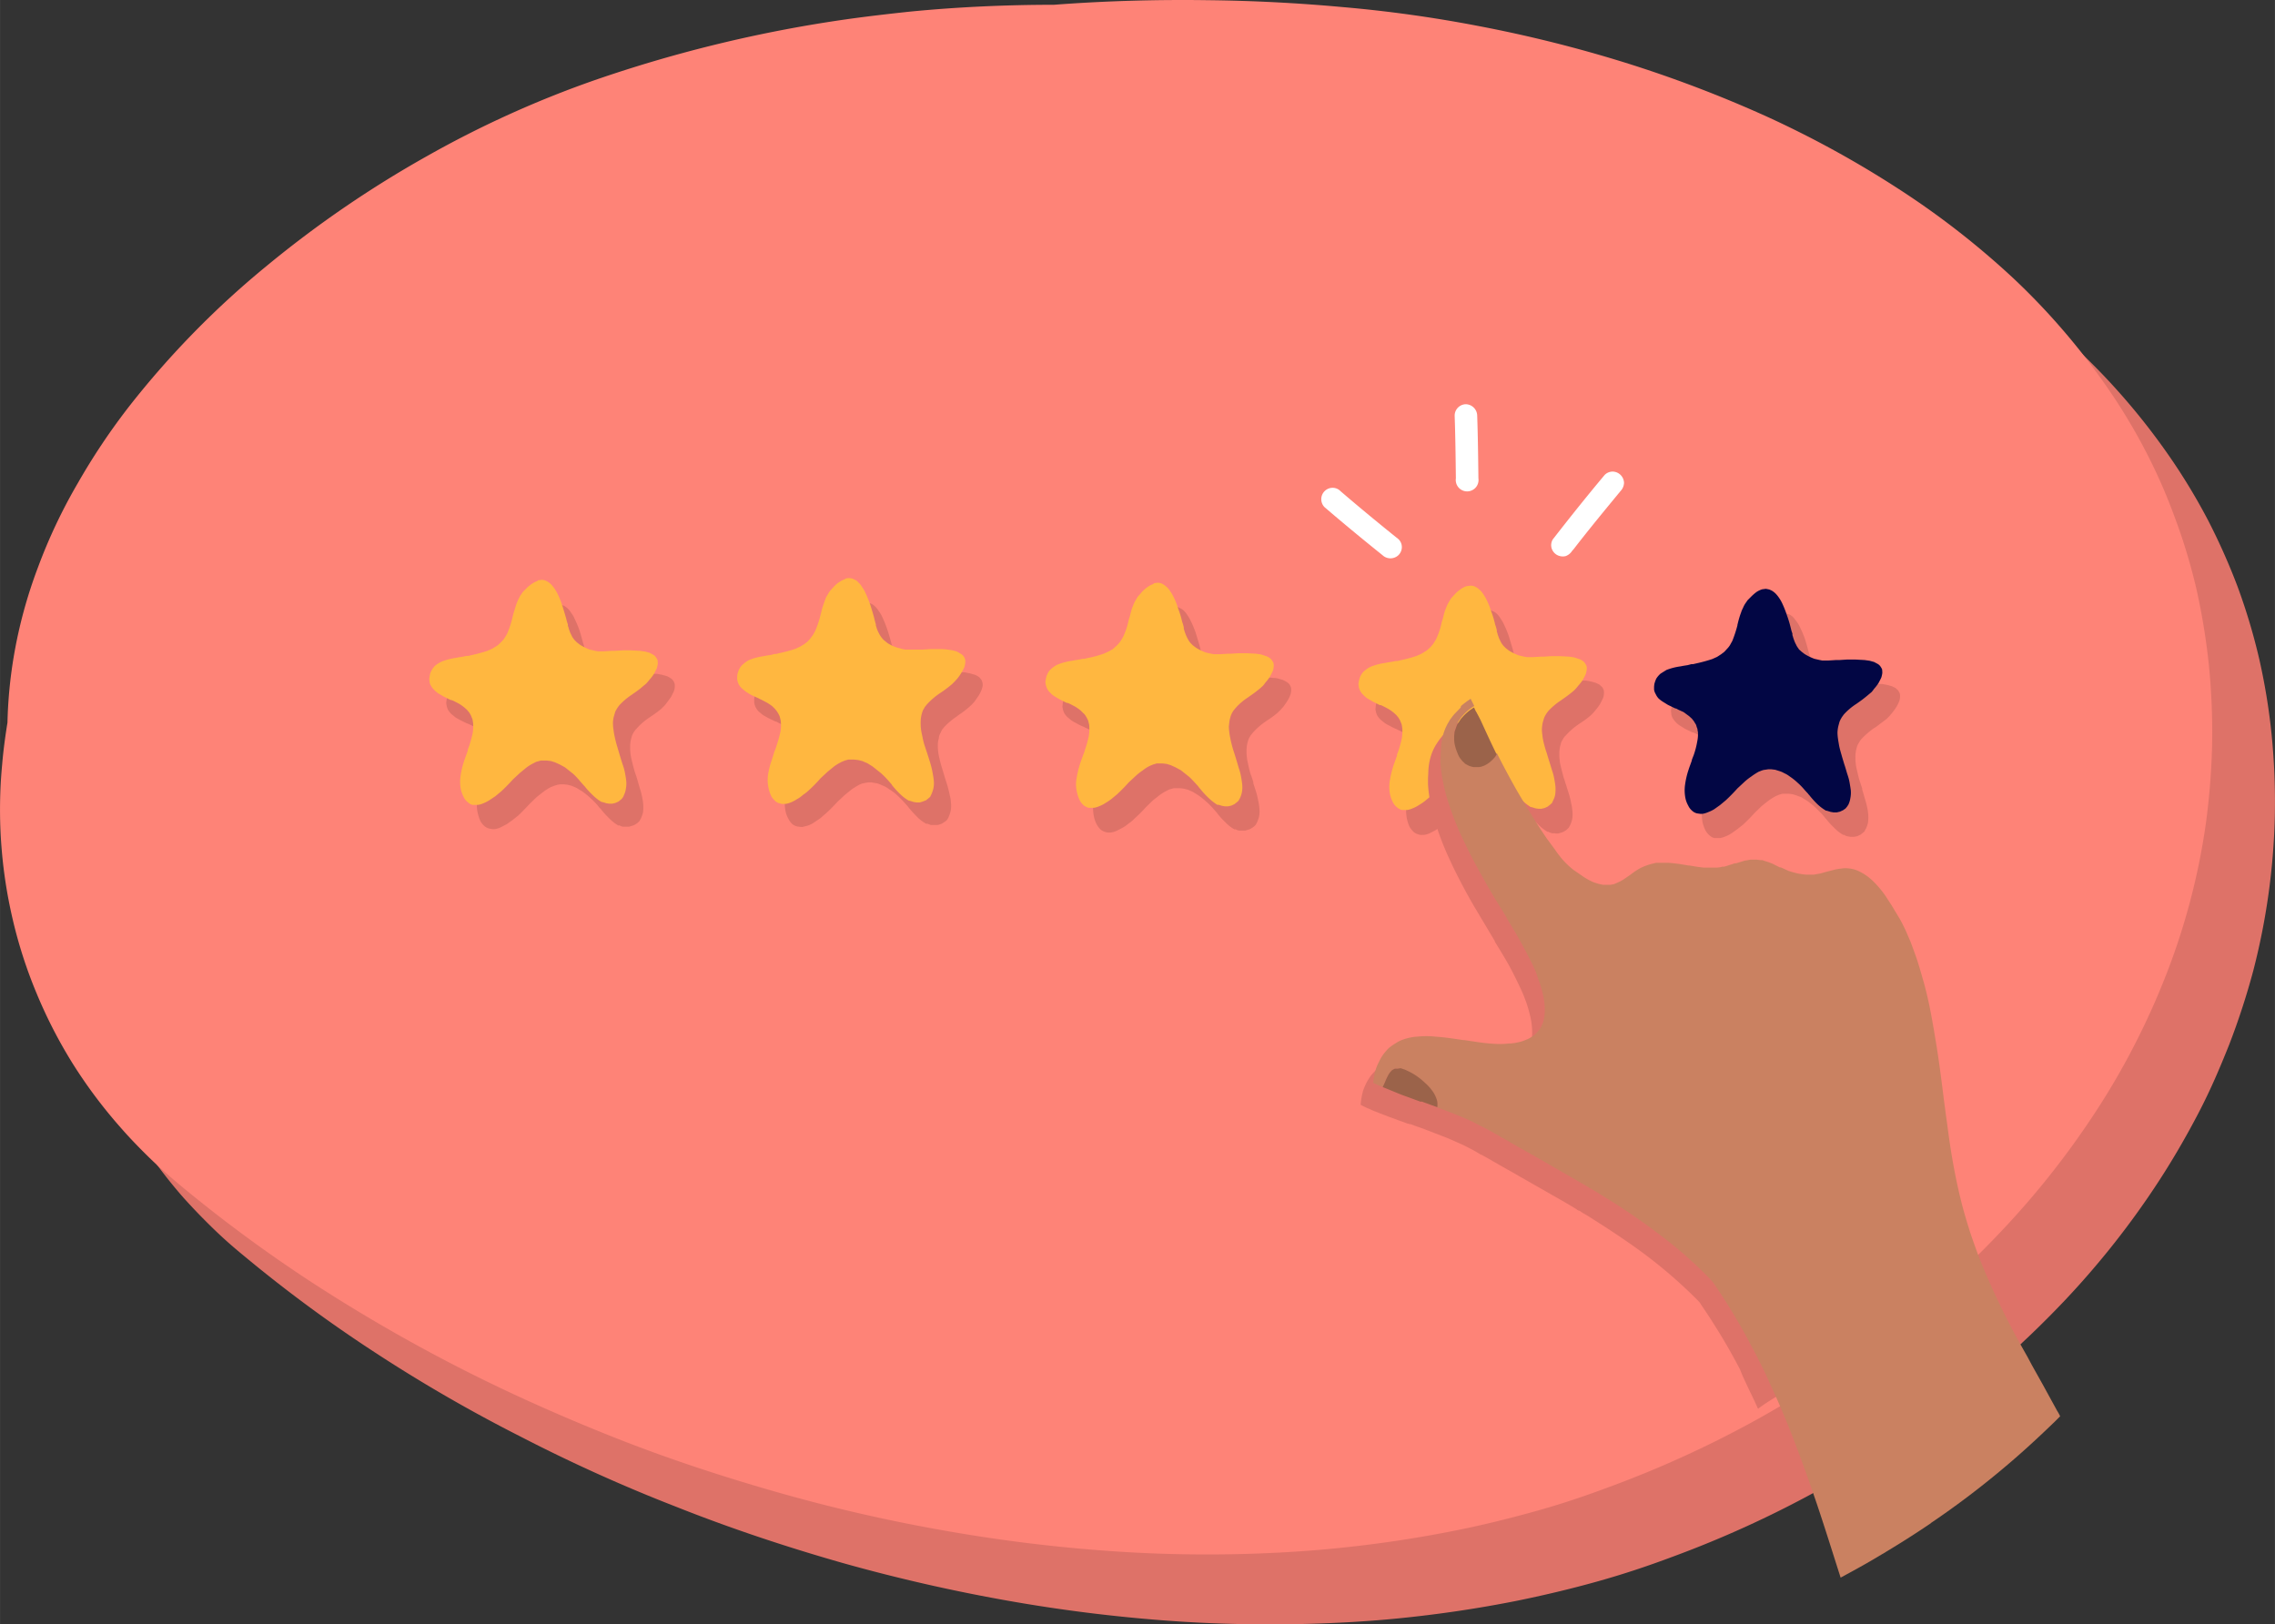 <svg xmlns="http://www.w3.org/2000/svg" width="939" height="670.6" viewBox="0.025 0.025 938.943 670.575" style=""><rect x="0.025" y="0.025" width="938.943" height="670.575" fill="#333333" stroke="none"/><g><title>rating76_203859940</title><g data-name="Layer 2"><path d="M401.7 33.7c-8.5.8-17.2 1.9-25.7 3.1A558.2 558.2 0 0 0 271.4 62a428.3 428.3 0 0 0-69.2 31.3 453 453 0 0 0-66 45.2 365.4 365.4 0 0 0-56.5 57.7 290.4 290.4 0 0 0-21.8 32.3A252.3 252.3 0 0 0 41.6 263a199.5 199.5 0 0 0-10 36.9 176.5 176.5 0 0 0-2.5 27.3c-1 5.6-1.8 11.4-2.3 17.3a201.3 201.3 0 0 0 4.3 63.6 193.3 193.3 0 0 0 10 31.1 198.7 198.7 0 0 0 14.8 28.5 202.4 202.4 0 0 0 19.7 26.6c3.5 3.9 7.3 7.9 11.7 12.2s8.3 7.8 13.8 12.3a576.6 576.6 0 0 0 53.6 39.5 629.8 629.8 0 0 0 60.4 34.9 663.1 663.1 0 0 0 64.1 28.9c21.9 8.7 44.9 16.4 68.4 23.1a707.4 707.4 0 0 0 70.5 16 649.2 649.2 0 0 0 70 8.3 590.6 590.6 0 0 0 70.4.1c6.6-.4 13-.9 18.9-1.5 16.1-1.6 32.4-4 48.5-7.2 10.8-2.2 21.9-4.8 33-7.9s20.7-6.3 31.4-10.3a439 439 0 0 0 58.8-26.7 433.2 433.2 0 0 0 55.1-35.9 406.3 406.3 0 0 0 47.8-43 349.3 349.3 0 0 0 39.3-49.9c5.7-8.8 11.1-18.1 16.1-27.7s8.7-18.3 12.7-28.3a300.5 300.5 0 0 0 9.9-30.4 280.4 280.4 0 0 0 8.9-63.5 279.7 279.7 0 0 0-1.3-33.8 257.8 257.8 0 0 0-5.1-31.3 248.9 248.9 0 0 0-9-30.1 264.6 264.6 0 0 0-12.1-27.2 250.7 250.7 0 0 0-15.6-25.9 276.3 276.3 0 0 0-38.7-45 349.2 349.2 0 0 0-47.6-37.2 408.9 408.9 0 0 0-54.7-29.9 499.5 499.5 0 0 0-58-22.1 551.4 551.4 0 0 0-60.5-15.2c-17.9-3.4-36.5-6-56.8-7.9-17.6-1.6-36.1-2.5-55-2.8-21-.2-42.4.4-63.6 2a587.8 587.8 0 0 0-59.2 2.8z" fill="#de7268"></path><path d="M375.8 4.8c-8.5.9-17.2 1.9-25.8 3.1a559.1 559.1 0 0 0-104.5 25.2 426 426 0 0 0-69.3 31.4 448.1 448.1 0 0 0-66 45.2 369.4 369.4 0 0 0-56.5 57.6A269.2 269.2 0 0 0 32 199.7a221.7 221.7 0 0 0-16.3 34.5 196.5 196.5 0 0 0-10 36.8 189.8 189.8 0 0 0-2.6 27.3c-.9 5.6-1.7 11.4-2.2 17.3a198.8 198.8 0 0 0 4.3 63.7 192.3 192.3 0 0 0 10 31 198.9 198.9 0 0 0 14.7 28.6 202.6 202.6 0 0 0 19.8 26.5c3.4 3.9 7.2 7.9 11.7 12.3s8.3 7.7 13.8 12.3a592.9 592.9 0 0 0 53.5 39.4 679.3 679.3 0 0 0 60.4 35c20.1 10.3 41.7 20 64.1 28.9s45 16.3 68.5 23a680.5 680.5 0 0 0 70.5 16 649.2 649.2 0 0 0 70 8.3 570.3 570.3 0 0 0 70.4.1c6.6-.4 12.9-.9 18.8-1.5 16.2-1.6 32.5-4 48.6-7.2 10.7-2.1 21.8-4.8 33-7.9s20.7-6.3 31.4-10.3a439 439 0 0 0 58.8-26.7 433.2 433.2 0 0 0 55.1-35.9 389.3 389.3 0 0 0 47.8-43 349.3 349.3 0 0 0 39.3-49.9 298.6 298.6 0 0 0 16-27.7 308.8 308.8 0 0 0 12.7-28.3 279.3 279.3 0 0 0 16.3-62 294.2 294.2 0 0 0 2.6-31.9 278 278 0 0 0-1.3-33.7 275.2 275.2 0 0 0-5.1-31.3 239.4 239.4 0 0 0-9.1-30.1 228.2 228.2 0 0 0-12-27.2 240.5 240.5 0 0 0-15.6-25.9 281.9 281.9 0 0 0-38.7-45.1A341.1 341.1 0 0 0 783.6 78a421.9 421.9 0 0 0-54.7-30 512.7 512.7 0 0 0-58.1-22.1 549.5 549.5 0 0 0-60.4-15.1 544.1 544.1 0 0 0-56.8-7.9C536 1.3 517.5.3 498.5.1c-21-.3-42.4.3-63.5 1.9-19.7 0-39.6.9-59.2 2.8z" fill="#fe8377"></path><path d="M735.9 252.9l-1.6.3a6.5 6.5 0 0 0-2.2 1.1 13.6 13.6 0 0 0-2.5 2l-1.3 1.4c-.3.5-.7 1-1 1.6a7.6 7.6 0 0 0-.9 1.6c-.3.7-.6 1.3-.8 1.9s-.9 2.8-1.2 3.9l-.3 1.2a36.3 36.3 0 0 1-2.1 6.6 16.2 16.2 0 0 1-1 1.8 5.8 5.8 0 0 1-1.1 1.5l-1.2 1.2-1.2 1-1.8 1.1-2 .8a41.2 41.2 0 0 1-6.4 1.8l-1.4.4h-.7l-1.5.3-2 .4h-1a29.4 29.4 0 0 0-5.8 1.6 8.9 8.9 0 0 0-2.5 1.4 7.2 7.2 0 0 0-1.7 2.2 5.7 5.7 0 0 0-.8 2.3 3.6 3.6 0 0 0-.2 1.1 4.5 4.5 0 0 0 .1 1.1 3.9 3.9 0 0 0 .6 2 8.6 8.6 0 0 0 1.3 1.7 7.9 7.9 0 0 0 1.7 1.4l2.1 1.3 3.1 1.5h.3l.9.4 2.1 1.1a14.3 14.3 0 0 1 2.4 1.6l1 1 .9 1.1.6.9c.1.3.3.7.4 1.1a3.6 3.6 0 0 1 .4 1.1c.1.4.1.8.2 1.3a18.8 18.8 0 0 1-.2 4 42.7 42.7 0 0 1-1.6 6l-.4 1v.5l-.3.8c-.4 1.2-.9 2.4-1.3 3.7a33.8 33.8 0 0 0-1.4 6 16.5 16.5 0 0 0 .2 5.9 17.2 17.2 0 0 0 1.1 2.9 7.1 7.1 0 0 0 1.7 2.1 4.3 4.3 0 0 0 2 1.1h2.2a9 9 0 0 0 2.4-.7 12 12 0 0 0 2.5-1.3l2.4-1.7 2.4-1.9c1.6-1.5 3.1-3 4.8-4.9l2.9-2.8 2.8-2.2a25.9 25.9 0 0 1 3.1-1.9l1.2-.5 1.4-.4h2.6l1.6.2 1.6.5 2.1.8 2.1 1.3a40.1 40.1 0 0 1 3.4 2.7l3 3 1 1.2.2.3.2.2.3.3a29.4 29.4 0 0 0 3.3 3.6 15.6 15.6 0 0 0 3.7 2.9h.4a3.4 3.4 0 0 0 1.5.6l1.2.2h1.3l1.4-.3 1.3-.6 1-.8.7-.6a3.1 3.1 0 0 1 .5-1 11.4 11.4 0 0 0 .9-2.6 17.6 17.6 0 0 0 .1-3.3 23 23 0 0 0-.5-3.2c-.2-1-.5-2.1-.9-3.4s-.7-2.5-1.1-3.7v-.5l-.2-.6c-.3-.8-.5-1.6-.8-2.4s-.9-3.3-1.3-5.1-.3-1.7-.4-2.5a18.5 18.5 0 0 1-.1-2.3 13.9 13.9 0 0 1 .3-3l.3-1.1a4.9 4.9 0 0 1 .4-1.1l.7-1.2a7.6 7.6 0 0 1 .8-1.1 33 33 0 0 1 5.2-4.5l.7-.4 4.5-3.4 1.1-1.1 1-1.2a27.7 27.7 0 0 0 1.9-2.6 15.1 15.1 0 0 0 1.1-2.2 5.3 5.3 0 0 0 .4-1.8 4.3 4.3 0 0 0-.1-1.6 8.3 8.3 0 0 0-.7-1.3l-1.1-1-1.5-.7-1.8-.5-2.1-.4h-7.3l-3.1.3h-7.1l-1-.2-2.3-.6a16.6 16.6 0 0 1-4-2l-1.3-.9-.9-1-.3-.3v-.2l-.9-1.4a9.8 9.8 0 0 1-.8-1.8 10.3 10.3 0 0 1-.5-1.6l-.2-.5v-.6l-.3-1.2-.4-1.2c-.5-2-1-3.7-1.5-5.3a42 42 0 0 0-2.1-5 11.6 11.6 0 0 0-1.3-2.2l-1.4-1.8a8.3 8.3 0 0 0-1.6-1.2l-.9-.3-1-.2z" fill="#de7268"></path><path d="M613.9 251.6l-1.6.3a6.5 6.5 0 0 0-2.2 1.1 18 18 0 0 0-2.4 2l-1.3 1.4a9.1 9.1 0 0 0-1.1 1.6 7.6 7.6 0 0 0-.9 1.6c-.3.7-.5 1.3-.7 1.9a29.1 29.1 0 0 0-1.2 3.9l-.3 1.2a39.3 39.3 0 0 1-2.2 6.6 16.2 16.2 0 0 1-1 1.8 5.8 5.8 0 0 1-1.1 1.5l-1.1 1.2-1.3 1-1.8 1.1-2 .9c-2.2.8-4.6 1.3-6.5 1.8l-1.3.3h-.7l-1.5.3-1.9.4-1 .2a24.4 24.4 0 0 0-5.9 1.5 13.8 13.8 0 0 0-2.4 1.4 9.6 9.6 0 0 0-1.8 2.2 7.8 7.8 0 0 0-.8 2.3 3.7 3.7 0 0 0-.1 1.1 2 2 0 0 0 0 1.1 7.6 7.6 0 0 0 .6 2 8.6 8.6 0 0 0 1.3 1.7l1.7 1.4a13 13 0 0 0 2.1 1.2 18 18 0 0 0 3.1 1.5l.3.2.9.4 2.1 1.1a14.3 14.3 0 0 1 2.4 1.6 9.4 9.4 0 0 1 1 1l.9 1 .6 1a11.7 11.7 0 0 1 .5 1.1l.3 1.1a5.1 5.1 0 0 1 .2 1.3 13.9 13.9 0 0 1-.2 4 42.7 42.7 0 0 1-1.6 5.7l-.3 1-.2.5-.3.8-1.2 3.7a34.9 34.9 0 0 0-1.5 6 16.4 16.4 0 0 0 .3 5.9 16.6 16.6 0 0 0 1 2.9 12 12 0 0 0 1.7 2.1 5.4 5.4 0 0 0 2 1 3 3 0 0 0 1.3.2h.9a9 9 0 0 0 2.4-.7l2.5-1.3 2.4-1.7a21.2 21.2 0 0 0 2.4-2 54.1 54.1 0 0 0 4.8-4.8l2.9-2.8a24.2 24.2 0 0 1 2.8-2.2 20.7 20.7 0 0 1 3.2-1.9 3.3 3.3 0 0 1 1.2-.5l1.4-.4h2.5l1.6.2 1.6.4 2.1.9 2.1 1.3a26.8 26.8 0 0 1 3.4 2.7 28.2 28.2 0 0 1 3 3l.8 1 .7.7.2.3a32.9 32.9 0 0 0 3.3 3.6 17.9 17.9 0 0 0 3.7 2.9h.4a5.2 5.2 0 0 0 1.5.6h1.3c0 .1.1.1.2.1h1.1l1.3-.4a3.8 3.8 0 0 0 1.3-.6 4.6 4.6 0 0 0 1-.7l.7-.7.5-.9a11.4 11.4 0 0 0 .9-2.6 11.8 11.8 0 0 0 .1-3.3 20.9 20.9 0 0 0-.5-3.2 33.8 33.8 0 0 0-.8-3.4c-.4-1.4-.9-2.8-1.3-4.2l-.2-.5a24.1 24.1 0 0 0-.8-2.5c-.4-1.6-.9-3.3-1.3-5.1s-.3-1.8-.4-2.5a18.5 18.5 0 0 1-.1-2.3 13.9 13.9 0 0 1 .3-3l.3-1.1a4.9 4.9 0 0 1 .4-1.1l.7-1.2a4.4 4.4 0 0 1 .9-1.1 28.3 28.3 0 0 1 5.1-4.5l.7-.5a37.2 37.2 0 0 0 4.5-3.3l1.1-1.1a12.7 12.7 0 0 0 1-1.2 18.8 18.8 0 0 0 1.9-2.6l1.1-2.2a5.8 5.8 0 0 0 .4-1.8 4.3 4.3 0 0 0-.1-1.6 4.2 4.2 0 0 0-.7-1.3l-1.1-1-1.5-.7-1.8-.5-2.1-.4h-7.3l-3 .3h-7.2l-1-.2-2.2-.6a15.6 15.6 0 0 1-4.1-2l-1.3-.9-.9-1-.4-.4-.9-1.5-.8-1.8a10.3 10.3 0 0 1-.5-1.6v-.5l-.2-.6-.3-1.2-.3-1.2-1.6-5.3a42 42 0 0 0-2.1-5 15.9 15.9 0 0 0-1.3-2.2 8.6 8.6 0 0 0-1.4-1.8 5.1 5.1 0 0 0-1.6-1.1l-.9-.4-.9-.2z" fill="#de7268"></path><path d="M484.7 250.8a3.9 3.9 0 0 0-1.5.2 6.1 6.1 0 0 0-2.3 1.1 13.3 13.3 0 0 0-2.4 2l-1.3 1.4a9.1 9.1 0 0 0-1.1 1.6 8 8 0 0 0-.8 1.6 10.8 10.8 0 0 0-.8 1.9 20.8 20.8 0 0 0-1.2 3.9l-.3 1.2a39.3 39.3 0 0 1-2.2 6.6l-.9 1.8a9.8 9.8 0 0 1-1.2 1.5l-1.1 1.2-1.3 1-1.8 1.1-2 .9a57.8 57.8 0 0 1-6.5 1.8l-1.3.3h-.7l-1.5.3-1.3.3h-.6l-1 .2a24.4 24.4 0 0 0-5.9 1.5 9.7 9.7 0 0 0-2.4 1.5 7.4 7.4 0 0 0-1.8 2.1 7.8 7.8 0 0 0-.8 2.3 3.7 3.7 0 0 0-.1 1.1 2 2 0 0 0 0 1.1 7.6 7.6 0 0 0 .6 2 8.6 8.6 0 0 0 1.3 1.7l1.7 1.4a13 13 0 0 0 2.1 1.2 18 18 0 0 0 3.1 1.5l.3.2.9.4 2.1 1.1a25 25 0 0 1 2.4 1.6l1 1 .9 1 .6 1a11.7 11.7 0 0 1 .5 1.1l.3 1.1a5.1 5.1 0 0 1 .2 1.3 13.8 13.8 0 0 1-.2 4 42.7 42.7 0 0 1-1.6 5.7l-.3 1-.2.5-.3.8-1.2 3.7a34.9 34.9 0 0 0-1.5 6 16.4 16.4 0 0 0 .3 5.9 11.5 11.5 0 0 0 1.1 2.9 8.3 8.3 0 0 0 1.6 2.1 5.4 5.4 0 0 0 2 1 3.2 3.2 0 0 0 1.4.2h.8a9 9 0 0 0 2.4-.7l2.5-1.3a13.6 13.6 0 0 0 2.4-1.7 13.3 13.3 0 0 0 2.4-2 54.2 54.2 0 0 0 4.8-4.8l2.9-2.8 2.8-2.2a20.7 20.7 0 0 1 3.2-1.9 3.3 3.3 0 0 1 1.2-.5l1.4-.4h2.5l1.6.2 1.6.4 2.1.9 2.1 1.3a28.8 28.8 0 0 1 3.4 2.7 28.3 28.3 0 0 1 3 3l1.5 1.7.2.3a30.6 30.6 0 0 0 3.3 3.6 15.1 15.1 0 0 0 3.7 2.9h.1c.2 0 .3 0 .3-.1a3.4 3.4 0 0 0 1.6.6h2.5l1.3-.4a3.8 3.8 0 0 0 1.3-.6 6.3 6.3 0 0 0 1.7-1.4l.5-.9a16.1 16.1 0 0 0 .9-2.6 11.8 11.8 0 0 0 .1-3.3 20.9 20.9 0 0 0-.5-3.2 33.8 33.8 0 0 0-.8-3.4l-1.2-3.7v-.5c-.3-1-.6-2-1-3s-.9-3.2-1.3-5.1-.3-1.8-.4-2.5a18.5 18.5 0 0 1-.1-2.3 13.9 13.9 0 0 1 .3-3l.3-1.1a7.6 7.6 0 0 1 .4-1.1l.7-1.2.9-1.1a28.3 28.3 0 0 1 5.1-4.5l.7-.5a37.2 37.2 0 0 0 4.5-3.3l1.1-1.1 1.1-1.2a31 31 0 0 0 1.8-2.6 15 15 0 0 0 1.1-2.2 5.8 5.8 0 0 0 .4-1.8 4.3 4.3 0 0 0-.1-1.6 5.6 5.6 0 0 0-.7-1.3 5.3 5.3 0 0 0-1.1-.9l-1.5-.8-1.8-.5a6.6 6.6 0 0 0-2.1-.3 23 23 0 0 0-3.8-.2h-3.5l-3.1.3H508l-1-.2-2.2-.6a17.4 17.4 0 0 1-4.1-2l-1.2-.9-1-1-.4-.4a9.9 9.9 0 0 1-.9-1.5l-.8-1.8-.5-1.6v-.5l-.2-.6-.3-1.2-.3-1.2-1.6-5.3a42 42 0 0 0-2.1-5 15.9 15.9 0 0 0-1.3-2.2 8.6 8.6 0 0 0-1.4-1.8 5.1 5.1 0 0 0-1.6-1.1l-.8-.4-1-.2z" fill="#de7268"></path><path d="M357.4 248.7l-1.5.3a10.7 10.7 0 0 0-2.3 1 21.1 21.1 0 0 0-2.4 2.1l-1.3 1.4-1.1 1.6a10.2 10.2 0 0 0-.8 1.5 11.9 11.9 0 0 0-.8 2c-.5 1.3-.9 2.8-1.2 3.9l-.3 1.2a50.6 50.6 0 0 1-2.1 6.6l-1 1.8-1.2 1.5-1.1 1.2-1.3 1-1.7 1.1-2 .8a54.3 54.3 0 0 1-6.5 1.8h-.2l-1.2.2h-.9l-1.3.3-1.9.4h-1a30.3 30.3 0 0 0-5.9 1.6 10 10 0 0 0-2.4 1.4 9.6 9.6 0 0 0-1.8 2.2 11.3 11.3 0 0 0-.8 2.2 4.9 4.9 0 0 0-.1 1.2v1.1a7 7 0 0 0 .6 1.9 6.8 6.8 0 0 0 1.3 1.8l1.7 1.4 2.1 1.2 3.1 1.5h.3l.9.5 2.2 1.1a11.9 11.9 0 0 1 2.3 1.6l1.1 1 .8 1 .6 1a5.8 5.8 0 0 1 .5 1.1l.3 1.1a5.1 5.1 0 0 1 .2 1.3 13.9 13.9 0 0 1-.2 4 28.4 28.4 0 0 1-1.6 5.7l-.3 1-.2.5-.2.7c-.5 1.3-.9 2.5-1.3 3.8a26.8 26.8 0 0 0-1.4 6 16.6 16.6 0 0 0 .2 5.9 9.6 9.6 0 0 0 1.1 2.8 7.3 7.3 0 0 0 1.6 2.2 5.4 5.4 0 0 0 2 1l1.4.2h.9l2.3-.6a12 12 0 0 0 2.5-1.3l2.5-1.7 2.3-2c1.6-1.4 3.1-3 4.9-4.9l2.9-2.7 2.7-2.2c1.1-.8 2.2-1.4 3.2-2l1.2-.5 1.4-.3 1.2-.2h1.3l1.6.3a5.3 5.3 0 0 1 1.6.4l2.1.9a12 12 0 0 1 2.1 1.3 20.6 20.6 0 0 1 3.5 2.7c.9.9 1.9 1.8 2.9 3l1 1.1.5.6.2.3q1.5 1.8 3.3 3.6a16 16 0 0 0 3.8 2.9c.2 0 .3 0 .3-.1l1.6.6h2.5a3.1 3.1 0 0 0 1.3-.3 3.8 3.8 0 0 0 1.3-.6l1-.7a2.3 2.3 0 0 0 .7-.7 4.1 4.1 0 0 0 .5-.9 14.3 14.3 0 0 0 .9-2.7 10.9 10.9 0 0 0 .1-3.2 13.2 13.2 0 0 0-.5-3.2c-.2-1.1-.5-2.2-.8-3.4s-.9-2.8-1.3-4.2l-.9-3c-.5-1.6-1-3.4-1.4-5.2a24 24 0 0 1-.4-2.4 19.3 19.3 0 0 1-.1-2.3 9.1 9.1 0 0 1 .4-3 3.6 3.6 0 0 1 .2-1.1 5.4 5.4 0 0 1 .5-1.1l.6-1.3.9-1.1a29.3 29.3 0 0 1 5.2-4.4l.6-.5a35.1 35.1 0 0 0 4.5-3.4l1.1-1 1.1-1.2 1.8-2.6a15 15 0 0 0 1.1-2.2 12.1 12.1 0 0 0 .5-1.8 4.1 4.1 0 0 0-.2-1.6 2.8 2.8 0 0 0-.7-1.3 3.6 3.6 0 0 0-1.1-1 7.1 7.1 0 0 0-1.5-.7l-1.8-.5-2-.4-3.8-.2h-3.6l-3.1.2h-1.4l-3.1.2h-3.6l-2.2-.6a17.4 17.4 0 0 1-4.1-2l-1.2-.9-1-1-.4-.5-.9-1.5-.8-1.7-.5-1.6v-.5l-.2-.6-.4-.9-.3-1.2c-.6-2.2-1.1-3.8-1.6-5.3a53.1 53.1 0 0 0-2.1-5.1 10.7 10.7 0 0 0-1.3-2.1 7.9 7.9 0 0 0-1.4-1.8 6.1 6.1 0 0 0-1.6-1.2l-.8-.3-1-.2z" fill="#de7268"></path><path d="M230.4 249.5l-1.6.3a6.5 6.5 0 0 0-2.2 1.1 13.6 13.6 0 0 0-2.5 2l-1.2 1.4a9.1 9.1 0 0 0-1.1 1.6l-.9 1.6a14.6 14.6 0 0 0-.7 1.9 34.3 34.3 0 0 0-1.2 3.9l-.4 1.2v.2a39.9 39.9 0 0 1-2.1 6.4 16.2 16.2 0 0 1-1 1.8 5.8 5.8 0 0 1-1.1 1.5l-1.1 1.2-1.3 1-1.8 1.1-2 .8a40.4 40.4 0 0 1-6.5 1.8l-1.3.4h-.7l-1.5.3-1.3.3h-1.6a32.3 32.3 0 0 0-5.9 1.6 9.5 9.5 0 0 0-2.4 1.4 7.6 7.6 0 0 0-1.8 2.2 8.3 8.3 0 0 0-.8 2.2c-.1.4-.1.8-.2 1.2a4.5 4.5 0 0 0 .1 1.1 7.6 7.6 0 0 0 .6 2 8.6 8.6 0 0 0 1.3 1.7l1.7 1.4a17.2 17.2 0 0 0 2.1 1.2l2.8 1.4h.2l.4.2.9.4 2.1 1.1a14.3 14.3 0 0 1 2.4 1.6l1 1 .9 1 .6 1a11.7 11.7 0 0 1 .5 1.1l.3 1.1a5.1 5.1 0 0 1 .2 1.3 18.8 18.8 0 0 1-.2 4 47.4 47.4 0 0 1-1.6 5.7l-.3 1-.2.5-.3.8-1.2 3.7a34.9 34.9 0 0 0-1.5 6 14.4 14.4 0 0 0 .3 5.9 16.6 16.6 0 0 0 1 2.9 8.7 8.7 0 0 0 1.7 2.1 5.4 5.4 0 0 0 2 1l1.3.2h.9a9 9 0 0 0 2.4-.7l2.5-1.3 2.4-1.7 2.4-1.9c1.5-1.4 3-3 4.8-4.9l2.9-2.8 2.8-2.2a21.6 21.6 0 0 1 3.1-1.9l1.3-.5 1.3-.4 1.2-.2h1.4l1.6.2 1.6.4 2.1.9 2.1 1.3a26.8 26.8 0 0 1 3.4 2.7q1.5 1.3 3 3l.8 1 .3.3.4.4.2.3a40.4 40.4 0 0 0 3.3 3.6 17.9 17.9 0 0 0 3.7 2.9c.3 0 .4 0 .4-.1a3.9 3.9 0 0 0 1.5.6h2.6l1.3-.4a3.8 3.8 0 0 0 1.3-.6 4.6 4.6 0 0 0 1-.7l.7-.7a4.1 4.1 0 0 1 .5-.9 16.1 16.1 0 0 0 .9-2.6 17.3 17.3 0 0 0 .1-3.3 23 23 0 0 0-.5-3.2 24.6 24.6 0 0 0-.9-3.4l-1.2-4.2c-.3-1-.7-2-1-3s-.9-3.3-1.3-5.1-.3-1.8-.4-2.5a18.5 18.5 0 0 1-.1-2.3 13.9 13.9 0 0 1 .3-3l.3-1.1a4.9 4.9 0 0 1 .4-1.1 6.3 6.3 0 0 1 .7-1.2 4.4 4.4 0 0 1 .9-1.1 25.2 25.2 0 0 1 5.1-4.5l.7-.5a47.1 47.1 0 0 0 4.5-3.3l1.1-1.1a12.7 12.7 0 0 0 1-1.2l1.9-2.6 1.1-2.2a5.8 5.8 0 0 0 .4-1.8 4.2 4.2 0 0 0-.1-1.6 4.2 4.2 0 0 0-.7-1.3 3.3 3.3 0 0 0-1.1-.9 5.3 5.3 0 0 0-1.5-.8l-1.8-.5-2.1-.4h-7.3l-3.1.3h-7.1l-1-.2a9 9 0 0 1-2.2-.6 17.4 17.4 0 0 1-4.1-2l-1.3-.9-.9-1-.4-.5a6.7 6.7 0 0 1-.9-1.4 15.9 15.9 0 0 1-.8-1.8 10.3 10.3 0 0 1-.5-1.6l-.2-.5-.3-1.2-.4-1.2c-.5-2-1-3.7-1.5-5.3a42 42 0 0 0-2.1-5 9.1 9.1 0 0 0-1.3-2.2 8.6 8.6 0 0 0-1.4-1.8 8.3 8.3 0 0 0-1.6-1.2l-.9-.3-.9-.2z" fill="#de7268"></path><path d="M221.8 239.9a9 9 0 0 0-2.2 1.1 14.6 14.6 0 0 0-2.5 2.1l-1.3 1.3-1.1 1.6-.8 1.6c-.3.6-.5 1.2-.8 1.9l-1.2 3.9-.3 1.2a38.9 38.9 0 0 1-2.1 6.6 10.4 10.4 0 0 1-1 1.8 8.3 8.3 0 0 1-1.1 1.5 13.6 13.6 0 0 1-1.2 1.2 6.3 6.3 0 0 1-1.2 1l-1.8 1.1-2 .9a60.8 60.8 0 0 1-6.7 1.8l-1.2.3h-.7l-1.5.3-1.9.3-1 .2a26.1 26.1 0 0 0-5.8 1.5 12.8 12.8 0 0 0-2.5 1.5 6.8 6.8 0 0 0-1.7 2.1 5.7 5.7 0 0 0-.8 2.3c-.1.3-.1.7-.2 1.1a4.5 4.5 0 0 0 .1 1.1 3.5 3.5 0 0 0 .6 1.9 6.4 6.4 0 0 0 1.3 1.7 11.4 11.4 0 0 0 1.6 1.4l2.2 1.3 3 1.5h.3l1 .4 2.1 1.1a17.7 17.7 0 0 1 2.4 1.7l1 .9.9 1.1.6 1a10.4 10.4 0 0 1 .4 1 3.4 3.4 0 0 1 .4 1.2c.1.4.1.8.2 1.3a18.8 18.8 0 0 1-.2 4 47.4 47.4 0 0 1-1.6 5.7l-.4 1v.5l-.3.8c-.4 1.2-.9 2.4-1.3 3.7a33.8 33.8 0 0 0-1.4 6 15.9 15.9 0 0 0 .2 5.8 14.5 14.5 0 0 0 1.1 2.9 6 6 0 0 0 1.7 2.1 4.5 4.5 0 0 0 1.9 1.1h2.2a9 9 0 0 0 2.4-.7 15.1 15.1 0 0 0 2.5-1.3l2.4-1.6 2.4-2c1.5-1.4 3.1-3 4.8-4.9l2.9-2.7 2.8-2.3a20.7 20.7 0 0 1 3.2-1.9 3.3 3.3 0 0 1 1.2-.5l1.4-.4h2.5l1.7.2 1.6.5 2 .9 2.2 1.2 3.4 2.7a29.3 29.3 0 0 1 2.9 3.1l1.5 1.7.3.3a32 32 0 0 0 3.3 3.6 18.7 18.7 0 0 0 3.7 2.9h.3l1.6.5 1.2.2h1.3l1.3-.3 1.3-.6 1-.8.6-.6.6-1h-.1a7.8 7.8 0 0 0 .9-2.7 11.3 11.3 0 0 0 .2-3.2c-.1-1.1-.3-2.2-.5-3.3s-.5-2.3-.9-3.4-1.5-4.8-2.2-7.2a47.7 47.7 0 0 1-1.3-5.1c-.2-.9-.3-1.7-.4-2.5a17.9 17.9 0 0 1-.2-2.3 11 11 0 0 1 .4-3.1l.3-1a8.4 8.4 0 0 1 .4-1.2l.7-1.2.8-1.1a28.1 28.1 0 0 1 5.2-4.4l.7-.5a39.3 39.3 0 0 0 4.4-3.4 6 6 0 0 0 1.2-1.1l1-1.2a18.4 18.4 0 0 0 1.9-2.5l1.1-2.2a11.6 11.6 0 0 0 .4-1.8 8.1 8.1 0 0 0-.1-1.6 7.5 7.5 0 0 0-.7-1.2 3.6 3.6 0 0 0-1.1-1l-1.5-.8-1.8-.5-2.1-.3-3.7-.2h-3.6l-3.1.2h-1.4l-3.1.2h-2.5l-1.1-.2-2.2-.5a22.3 22.3 0 0 1-4.1-2l-1.3-1-.9-.9-.4-.5a6 6 0 0 1-.9-1.5 9.8 9.8 0 0 1-.8-1.8 10.3 10.3 0 0 1-.5-1.6l-.2-.5v-.6l-.4-1.2-.3-1.2c-.6-2.1-1.1-3.8-1.6-5.3a30.5 30.5 0 0 0-2-5 15.9 15.9 0 0 0-1.3-2.2 12.7 12.7 0 0 0-1.4-1.7 8.3 8.3 0 0 0-1.6-1.2l-.9-.4-.9-.2h-.5l-1.5.2z" fill="#ffb740"></path><path d="M605.3 242a9 9 0 0 0-2.2 1.1 14.6 14.6 0 0 0-2.5 2.1l-1.2 1.3a5.7 5.7 0 0 0-1.1 1.6 11.4 11.4 0 0 0-.9 1.6c-.3.6-.5 1.2-.8 1.9s-.8 2.6-1.1 3.9l-.4 1.2a31.6 31.6 0 0 1-2.1 6.6 10.4 10.4 0 0 1-1 1.8 8.3 8.3 0 0 1-1.1 1.5 6.8 6.8 0 0 1-1.2 1.2 6.3 6.3 0 0 1-1.2 1l-1.8 1.1-2 .9a60.8 60.8 0 0 1-6.7 1.8l-1.2.3h-.7l-1.5.3-1.9.3-1 .2a26.1 26.1 0 0 0-5.8 1.5 9.7 9.7 0 0 0-2.4 1.5 6 6 0 0 0-1.8 2.1 7.8 7.8 0 0 0-.8 2.3c-.1.3-.1.7-.2 1.1a4.5 4.5 0 0 0 .1 1.1 4.7 4.7 0 0 0 .6 1.9 6.4 6.4 0 0 0 1.3 1.7 11.4 11.4 0 0 0 1.6 1.4l2.2 1.3 3 1.5h.4l.9.4 2.1 1.1a17.7 17.7 0 0 1 2.4 1.7l1 .9.9 1.1.6 1a10.4 10.4 0 0 1 .4 1 3.4 3.4 0 0 1 .4 1.2c.1.4.1.8.2 1.3a18.8 18.8 0 0 1-.2 4 47.4 47.4 0 0 1-1.6 5.7l-.4 1v.5l-.3.8c-.4 1.2-.9 2.4-1.3 3.7a45.7 45.7 0 0 0-1.4 6 15.9 15.9 0 0 0 .2 5.8 14.5 14.5 0 0 0 1.1 2.9 6 6 0 0 0 1.7 2.1 4.9 4.9 0 0 0 2 1.1h2.2a8.4 8.4 0 0 0 2.3-.7 12 12 0 0 0 2.5-1.3 25 25 0 0 0 2.4-1.6l2.4-2c1.5-1.4 3.1-3 4.8-4.9l2.9-2.7 2.8-2.3a20.7 20.7 0 0 1 3.2-1.9 3.3 3.3 0 0 1 1.2-.5l1.4-.4h2.5l1.7.2 1.6.5 2 .9 2.2 1.2 3.4 2.7c1 .9 1.9 1.9 3 3.1l1.4 1.7.3.3a32 32 0 0 0 3.3 3.6 22.2 22.2 0 0 0 3.7 2.9h.3l1.6.5 1.2.2h1.3l1.3-.3 1.3-.6 1-.8.7-.6.5-1c0 .1 0 .1-.1.1a7.9 7.9 0 0 0 1-2.7 16.9 16.9 0 0 0 .1-3.2c-.1-1.1-.3-2.2-.5-3.3a21.4 21.4 0 0 0-.9-3.4c-.7-2.4-1.5-4.8-2.2-7.2a47.7 47.7 0 0 1-1.4-4.9 21.7 21.7 0 0 1-.4-2.5 17.9 17.9 0 0 1-.2-2.3 16.5 16.5 0 0 1 .4-3.1l.3-1a4.9 4.9 0 0 1 .4-1.1c.2-.5.5-.9.7-1.3l.8-1.1a28.1 28.1 0 0 1 5.2-4.4l.7-.5a53 53 0 0 0 4.5-3.4 11.3 11.3 0 0 0 1.1-1.1l1-1.2a18.4 18.4 0 0 0 1.9-2.5c.4-.8.8-1.5 1.1-2.2a11.6 11.6 0 0 0 .4-1.8 4.2 4.2 0 0 0-.1-1.6 7.5 7.5 0 0 0-.7-1.2 3.6 3.6 0 0 0-1.1-1 5.2 5.2 0 0 0-1.5-.7l-1.8-.6-2-.3-3.8-.2h-3.6l-3.1.2h-1.3l-3.2.2h-2.5l-1.1-.2-2.2-.5a22.3 22.3 0 0 1-4.1-2l-1.3-1-.9-.9-.4-.5a6 6 0 0 1-.9-1.5 9.8 9.8 0 0 1-.8-1.8 10.3 10.3 0 0 1-.5-1.6l-.2-.5v-.6l-.3-1.2-.4-1.2a37.8 37.8 0 0 0-1.6-5.3 30.5 30.5 0 0 0-2-5 15.9 15.9 0 0 0-1.3-2.2 7.9 7.9 0 0 0-1.4-1.7 8.3 8.3 0 0 0-1.6-1.2l-.8-.4-1-.2h-.5l-1.5.2z" fill="#ffb740"></path><path d="M476.1 241.1a9 9 0 0 0-2.2 1.1 14.6 14.6 0 0 0-2.5 2.1l-1.2 1.4a5.8 5.8 0 0 0-1.1 1.5 11.4 11.4 0 0 0-.9 1.6c-.3.6-.5 1.2-.8 1.9s-.8 2.7-1.1 3.9l-.4 1.2a31.6 31.6 0 0 1-2.1 6.6 10.4 10.4 0 0 1-1 1.8 8.3 8.3 0 0 1-1.1 1.5 6.8 6.8 0 0 1-1.2 1.2l-1.2 1.1-1.8 1-2 .9a44.6 44.6 0 0 1-6.7 1.8l-1.2.3h-.7l-1.5.3-1.9.3-1 .2a26.1 26.1 0 0 0-5.8 1.5 9.7 9.7 0 0 0-2.4 1.5 6 6 0 0 0-1.8 2.1 7.8 7.8 0 0 0-.8 2.3c-.1.3-.1.7-.2 1.1a4.5 4.5 0 0 0 .1 1.1 7 7 0 0 0 .6 1.9 5.2 5.2 0 0 0 1.3 1.7 7.3 7.3 0 0 0 1.6 1.4l2.2 1.3 3 1.5h.4l.9.4 2.1 1.1a17.7 17.7 0 0 1 2.4 1.7l1 1a4.5 4.5 0 0 1 .9 1l.6 1a9.3 9.3 0 0 0 .5 1c.1.4.2.7.3 1.2a5.1 5.1 0 0 1 .2 1.3 18.8 18.8 0 0 1-.2 4 47.4 47.4 0 0 1-1.6 5.7l-.3 1-.2.5-.3.8c-.4 1.2-.9 2.4-1.3 3.7a45.7 45.7 0 0 0-1.4 6 13.8 13.8 0 0 0 .3 5.8 14.2 14.2 0 0 0 1 2.9 7.6 7.6 0 0 0 1.7 2.2 6.3 6.3 0 0 0 2 1h2.2a8.4 8.4 0 0 0 2.3-.7 12 12 0 0 0 2.5-1.3 25 25 0 0 0 2.4-1.6l2.4-2c1.5-1.4 3.1-3 4.8-4.9l2.9-2.7a24.2 24.2 0 0 1 2.8-2.2 15.5 15.5 0 0 1 3.2-2l1.2-.5 1.4-.4h2.5l1.7.2 1.6.5 2 .9 2.2 1.2 3.4 2.7c1 .9 1.9 1.9 3 3.1s.9 1.1 1.4 1.7l.3.3a32 32 0 0 0 3.3 3.6 22.2 22.2 0 0 0 3.7 2.9h.1c.1 0 .2 0 .2-.1l1.6.5 1.2.2h1.3l1.3-.3 1.3-.6 1-.8.7-.6a4.1 4.1 0 0 1 .5-.9 10.7 10.7 0 0 0 .9-2.7 11.3 11.3 0 0 0 .1-3.2c-.1-1.1-.3-2.2-.5-3.3a21.4 21.4 0 0 0-.9-3.4c-.7-2.4-1.4-4.8-2.2-7.2a47.7 47.7 0 0 1-1.3-5.1 21.7 21.7 0 0 1-.4-2.5 17.9 17.9 0 0 1-.2-2.3c.1-1 .2-2.1.4-3.1l.3-1a4.9 4.9 0 0 1 .4-1.1c.2-.5.5-.9.7-1.3l.9-1.1a24.5 24.5 0 0 1 5.1-4.4l.7-.5a53 53 0 0 0 4.5-3.4l1.1-1a14.7 14.7 0 0 0 1-1.3 18.4 18.4 0 0 0 1.9-2.5c.4-.8.8-1.5 1.1-2.2a5.8 5.8 0 0 0 .4-1.8 4.2 4.2 0 0 0-.1-1.6 7.5 7.5 0 0 0-.7-1.2 3.6 3.6 0 0 0-1.1-1 5.2 5.2 0 0 0-1.5-.7l-1.8-.6-2-.3-3.8-.2h-3.6l-3.1.2h-1.3l-3.2.2H501l-1.1-.2-2.2-.5a22.3 22.3 0 0 1-4.1-2l-1.3-1-.9-.9-.4-.5a11.9 11.9 0 0 1-.9-1.5 15.9 15.9 0 0 1-.8-1.8 13.1 13.1 0 0 1-.5-1.5l-.2-.6v-.6l-.3-1.2-.4-1.2a37.8 37.8 0 0 0-1.6-5.3 30.5 30.5 0 0 0-2-5 15.9 15.9 0 0 0-1.3-2.2 7.9 7.9 0 0 0-1.4-1.7 8.3 8.3 0 0 0-1.6-1.2l-.8-.4-1-.2h-.5l-1.5.2z" fill="#ffb740"></path><path d="M348.8 239.1a9 9 0 0 0-2.2 1.1 10.6 10.6 0 0 0-2.4 2l-1.3 1.4a9.1 9.1 0 0 0-1.1 1.6l-.9 1.5c-.2.7-.5 1.3-.7 2a29.1 29.1 0 0 0-1.2 3.9l-.3 1.2a39.3 39.3 0 0 1-2.2 6.6 16.2 16.2 0 0 1-1 1.8l-1.1 1.5-1.1 1.2-1.3 1-1.8 1.1-2 .9a60.8 60.8 0 0 1-6.7 1.8l-1.1.3h-.7l-1.5.4-2 .3-1 .2a26.1 26.1 0 0 0-5.8 1.5 9.7 9.7 0 0 0-2.4 1.6 6.1 6.1 0 0 0-1.8 2.1 8.3 8.3 0 0 0-.8 2.2 4.5 4.5 0 0 0-.1 1.1 4.8 4.8 0 0 0 0 1.2 7 7 0 0 0 .6 1.9 6.4 6.4 0 0 0 1.3 1.7l1.7 1.4 2.1 1.3 3.1 1.4.3.2.9.4 2.1 1.1a20 20 0 0 1 2.4 1.6l1 1 .9 1.1.6 1 .5 1 .3 1.2a4.4 4.4 0 0 1 .2 1.3 13.9 13.9 0 0 1-.2 4 47.4 47.4 0 0 1-1.6 5.7l-.3 1-.2.5-.3.7-1.2 3.8a34.9 34.9 0 0 0-1.5 6 15.9 15.9 0 0 0 .3 5.8 14.2 14.2 0 0 0 1 2.9 7.4 7.4 0 0 0 1.7 2.1 3.8 3.8 0 0 0 2 1 2.7 2.7 0 0 0 1.3.2h.9a10.1 10.1 0 0 0 2.4-.7 14.7 14.7 0 0 0 2.4-1.3 11.8 11.8 0 0 0 2.4-1.7 18 18 0 0 0 2.4-1.9 56.3 56.3 0 0 0 4.8-4.9l3-2.8 2.7-2.2a20.7 20.7 0 0 1 3.2-1.9l1.2-.5 1.4-.4h2.5l1.7.2 1.6.4 2.1.9 2.1 1.3 3.4 2.7q1.5 1.3 3 3l1.5 1.7.2.4a45.7 45.7 0 0 0 3.3 3.6 17.2 17.2 0 0 0 3.7 2.8h.3l1.6.5 1.2.2h1.3l1.3-.4 1.3-.5 1-.8.7-.6c.2-.3.3-.7.5-1a14.3 14.3 0 0 0 .9-2.7 11.3 11.3 0 0 0 .1-3.2c-.1-1.1-.3-2.1-.5-3.2a33.8 33.8 0 0 0-.8-3.4c-.7-2.4-1.5-4.8-2.3-7.2s-.9-3.4-1.3-5.2a20 20 0 0 1-.4-2.4 18.5 18.5 0 0 1-.1-2.3 15.5 15.5 0 0 1 .3-3.1l.3-1.1.4-1.1a7.5 7.5 0 0 0 .7-1.2l.9-1.1a29.1 29.1 0 0 1 5.2-4.5l.6-.4a53 53 0 0 0 4.5-3.4l1.1-1.1 1.1-1.2a20.3 20.3 0 0 0 1.8-2.6 21.2 21.2 0 0 0 1.1-2.1 6.5 6.5 0 0 0 .4-1.9 3.8 3.8 0 0 0-.1-1.5 4.2 4.2 0 0 0-.7-1.3 3.5 3.5 0 0 0-1.1-.9l-1.5-.9-1.8-.5-2-.3a23.6 23.6 0 0 0-3.8-.2h-3.6l-3.1.2h-7l-1.1-.2-2.2-.6a17.2 17.2 0 0 1-4.1-1.9l-1.2-1a4.7 4.7 0 0 1-1-1l-.4-.5a9.9 9.9 0 0 1-.9-1.5 13.8 13.8 0 0 1-.8-1.7l-.5-1.6v-.5l-.2-.6-.3-1.2-.3-1.2c-.6-2.1-1.1-3.8-1.6-5.3a53.1 53.1 0 0 0-2.1-5.1 14.8 14.8 0 0 0-1.3-2.1 6.1 6.1 0 0 0-1.4-1.7 3.6 3.6 0 0 0-1.6-1.2l-.8-.4-1-.2h-.5a4.4 4.4 0 0 0-1.5.2z" fill="#ffb740"></path><path d="M728.8 243.1l-1.5.2a9.5 9.5 0 0 0-2.3 1.1 19.9 19.9 0 0 0-2.4 2.1l-1.3 1.3-1.1 1.6a11.9 11.9 0 0 0-.8 1.6 10.8 10.8 0 0 0-.8 1.9 34.3 34.3 0 0 0-1.2 3.9l-.3 1.2v.2a53.1 53.1 0 0 1-2.1 6.4l-1 1.8a8.8 8.8 0 0 1-1.2 1.5l-1.1 1.2-1.3 1-1.7 1.1-2 .9a65.9 65.9 0 0 1-6.6 1.8l-1.3.3h-.7l-1.5.4-1.9.3-1 .2a25.6 25.6 0 0 0-5.9 1.5l-2.4 1.5a9.1 9.1 0 0 0-1.8 2.1 12.3 12.3 0 0 0-.8 2.3c0 .3-.1.7-.1 1.1v1.1a4.9 4.9 0 0 0 .7 1.9 6.3 6.3 0 0 0 1.2 1.8 12.6 12.6 0 0 0 1.7 1.3l2.1 1.3 3.1 1.5h.3l.9.5 2.2 1 2.3 1.7 1.1 1 .8 1 .6 1a2.8 2.8 0 0 1 .5 1.1 7.6 7.6 0 0 0 .4 1.1 6.9 6.9 0 0 0 .2 1.3 14.3 14.3 0 0 1-.3 4 34 34 0 0 1-1.5 5.7l-.4 1-.2.5-.2.8c-.4 1.2-.9 2.4-1.3 3.7a33.8 33.8 0 0 0-1.4 6 16.5 16.5 0 0 0 .2 5.9 10.8 10.8 0 0 0 1.1 2.8 6.2 6.2 0 0 0 1.7 2.2 4.4 4.4 0 0 0 1.9 1l1.4.2h.8a9 9 0 0 0 2.4-.7 13.9 13.9 0 0 0 2.5-1.2l2.4-1.7 2.4-2c1.5-1.4 3.1-3 4.8-4.9l2.9-2.7a24.2 24.2 0 0 1 2.8-2.2 27 27 0 0 1 3.1-2l1.3-.5a5 5 0 0 1 1.3-.3l1.3-.2h1.3l1.6.2 1.6.5a9.5 9.5 0 0 1 2.1.9 10.5 10.5 0 0 1 2.2 1.3 25 25 0 0 1 3.4 2.7 28.1 28.1 0 0 1 2.9 3l1.1 1.2.2.2.2.3.3.3a40.4 40.4 0 0 0 3.2 3.6 19.2 19.2 0 0 0 3.8 2.9h.3l1.6.5 1.2.2h1.3l1.3-.3 1.3-.6 1-.7.6-.7.6-.9a9.6 9.6 0 0 0 .8-2.6 11.7 11.7 0 0 0 .2-3.3c-.1-.9-.3-2-.5-3.2s-.5-2.2-.9-3.4-.8-2.8-1.3-4.2l-.9-3c-.4-1.5-1-3.3-1.3-5.1s-.3-1.7-.4-2.5a21.5 21.5 0 0 1-.2-2.3 13.6 13.6 0 0 1 .4-3l.3-1.1a4.9 4.9 0 0 1 .4-1.1c.2-.5.5-.9.7-1.3l.8-1.1a25.2 25.2 0 0 1 5.2-4.4l.7-.5a51.2 51.2 0 0 0 4.4-3.4l1.2-1a14.7 14.7 0 0 0 1-1.3 18.4 18.4 0 0 0 1.9-2.5c.4-.8.8-1.5 1.1-2.2a11.6 11.6 0 0 0 .4-1.8 8.6 8.6 0 0 0-.1-1.6 7.5 7.5 0 0 0-.7-1.2 3.6 3.6 0 0 0-1.1-1l-1.5-.8-1.8-.5-2.1-.3-3.8-.2h-3.5l-3.1.2h-1.4l-3.2.2h-2.5l-1-.2-2.2-.5a22.3 22.3 0 0 1-4.1-2l-1.3-1-1-.9-.3-.5a6 6 0 0 1-.9-1.5 9.8 9.8 0 0 1-.8-1.8 13.1 13.1 0 0 1-.5-1.5l-.2-.6v-.6l-.4-1.2-.3-1.2a48.3 48.3 0 0 0-1.6-5.3 43.2 43.2 0 0 0-2-5 15.9 15.9 0 0 0-1.3-2.2 12.7 12.7 0 0 0-1.4-1.7 8.3 8.3 0 0 0-1.6-1.2l-.9-.4-.9-.2z" fill="#020644"></path><path d="M721.8 573.5c1.2 2.5 2.5 5.1 3.8 8.1a78 78 0 0 1 14.2-8.4c6-2.8 12.1-5.3 18.2-7.7l4.1-1.7h.1c2-1.1 4.1-2 6.1-3 5.1-2.6 10.3-4.8 15.4-7.3 2.5-1.2 4.8-2.5 7.2-3.9h.2l3.4-3.3.6-.6 1.7-2.5c2.3-3.2 4.7-6.5 7.2-9.6a50.7 50.7 0 0 1 6.9-7c-1.3-3.4-2.4-6.6-3.5-9.8s-2.1-7-2.9-10.1c-1.3-5.1-2.5-10.5-3.5-16.6s-1.8-10.4-2.7-17.1c-.4-3.5-.9-6.9-1.3-10.4v-.2h-.1c-1-7.9-2.1-16.8-3.5-25.2-.7-4.3-1.4-8.1-2.2-11.7s-1.7-7.6-2.6-11.1-2.2-7.5-3.4-10.8c-.6-1.8-1.3-3.5-1.9-5.2l-2.2-5.1c-.9-1.8-1.7-3.4-2.5-4.8s-1.4-2.5-2.3-3.8l-2.3-3.8a44.4 44.4 0 0 0-5.8-7.2 20.1 20.1 0 0 0-6.9-4.8 12.4 12.4 0 0 0-3.8-.9h-3l-2.9.5-2.9.8h-1.1l-1.5.4-2.8.6h-3.2l-1.7-.2-1.8-.3-1.9-.5-.7-.2-1-.4h-.2l-2.3-1h-.1l-.7-.3h-.4l-1-.6-2.2-1-1.7-.7-1.5-.5-.8-.2h-.9l-1.5-.2h-2.6l-1.5.3-1.4.4c-1.1.2-2.1.6-2.9.8l-.5.2-.7.2-.5.2-1 .3-1.2.3-1.1.3h-1.4l-1.5.2-2.7.2h-2.8l-2.4-.3c-1.3-.1-2.5-.4-3.7-.6h-.5l-1-.2-2.4-.4-2.4-.3-2.4-.2h-3.5l-1.3.2-2.2.5-1.2.4-1.5.5-1.6.7-3.3 2.1-.3.2-.9.6-1.9 1.3a16.2 16.2 0 0 1-3.1 1.9l-1.5.5-1.5.4h-2.9l-1.9-.3-1.9-.6a37.4 37.4 0 0 1-4.3-2.3c-1.3-.8-2.6-1.8-4.1-2.9a30.7 30.7 0 0 1-5.3-5.1l-2.3-3.1-3.6-4.9c-2.1-3.2-4.3-6.5-6.5-10.1s-4.4-7.1-6.5-10.9-5.1-9.5-7.4-14.1-4.8-9.9-6.7-14.2a21.5 21.5 0 0 0-1.4-2.6v-.4l-.5-1-.6-1.1-.2-.2c-.5-1-1-1.9-1.4-2.8h-.1a29.5 29.5 0 0 0-3.9 3.1 22.9 22.9 0 0 0-2.7 2.7 30.6 30.6 0 0 0-2.1 2.9 19.9 19.9 0 0 0-2.3 4.8 23.4 23.4 0 0 0-.9 3.8 29.1 29.1 0 0 0-.3 4 28.1 28.1 0 0 0-.1 2.9v1.1a53.9 53.9 0 0 0 1.1 8.4 71.5 71.5 0 0 0 2.2 8.5c.9 2.8 1.9 5.6 3.2 8.8s2.4 5.5 3.9 8.7c2.5 5.1 5.2 10.3 8.7 16.3l8.1 13.6.2.2v.2l.2.3v.2c2.1 3.4 3.8 6.2 5.4 9s3.7 7.1 5.2 10.3 1.5 3.6 2.2 5.3a55.2 55.2 0 0 1 1.6 5.4 29.4 29.4 0 0 1 1 7.9 14.9 14.9 0 0 1-.2 2.1 7.8 7.8 0 0 1-.4 2.1 11.2 11.2 0 0 1-.5 1.3 6.1 6.1 0 0 1-.7 1.4 7.6 7.6 0 0 1-.8 1.1l-.9 1.1-1.2 1-1.4.9-1.9.9-2.4.8-2 .4-1.6.2H613a62.9 62.9 0 0 1-8.3-.7l-5.3-.8h-.6l-2.7-.4-8.6-1.1-4.2-.2-3.8.2h-.3a22.1 22.1 0 0 0-5.9 1.4 16.6 16.6 0 0 0-2.7 1.3l-2.6 2a26.1 26.1 0 0 0-2.2 2.4 23.2 23.2 0 0 0-1.9 3.1 28.8 28.8 0 0 0-1.3 3.1 30.3 30.3 0 0 0-1 5.8 30.7 30.7 0 0 0 3.8 1.8l1.5.7 6.2 2.4 7.4 2.7.5.2h.3l.5.2h.4l1.6.6 1.7.6.6.2 1.9.7 9.8 3.8 6.1 2.7c2 1 4 2 6 3.2l1.5.9h.3l.4.3 2.2 1.2 1.7 1 1.6.9 1 .6 6.9 3.9 1.9 1.1 18.4 10.5 4.7 2.8.5.4.6.3h.2c0 .1.1.1.2.1l1 .7 2.4 1.4 4.7 3c6.6 4.2 12.6 8.3 18.2 12.4a201.3 201.3 0 0 1 22.3 19.3l1 1.1.7 1.1.4.6c1.7 2.5 3.5 5.2 5.4 8.3 3.5 5.5 6.8 11.3 10.1 17.6 1.2 3.2 2.5 5.7 3.6 8.1z" fill="#de7268"></path><path d="M602.9 292.1l-2.6 2.7a31.5 31.5 0 0 0-2.2 2.9h.1a13.4 13.4 0 0 0-1.3 2.3 18.6 18.6 0 0 0-1 2.5 23.4 23.4 0 0 0-.9 3.8 25.6 25.6 0 0 0-.3 3.9c-.1 1.4-.1 2.7-.2 4v.2a53.9 53.9 0 0 0 1.1 8.4 71.5 71.5 0 0 0 2.2 8.5c.9 2.7 1.9 5.6 3.2 8.8s2.4 5.6 3.9 8.6c2.4 5.1 5.2 10.2 8.7 16.4s5.9 9.8 8.3 13.8v.2c2.1 3.4 3.9 6.4 5.6 9.5s3.8 7 5.3 10.2 1.5 3.7 2.1 5.4a37.4 37.4 0 0 1 1.7 5.4 29 29 0 0 1 1 7.9 14.9 14.9 0 0 1-.2 2.1 15.5 15.5 0 0 1-.4 2.1 11.2 11.2 0 0 1-.5 1.3 9.1 9.1 0 0 1-.7 1.4 4.4 4.4 0 0 1-.8 1.1 5 5 0 0 1-1 1.1 5.2 5.2 0 0 1-1.1 1l-1.4.9a12.1 12.1 0 0 1-2 .9 13.5 13.5 0 0 1-2.4.8l-1.9.4-1.7.2h-.7a33.9 33.9 0 0 1-4.7.2 70.8 70.8 0 0 1-8.3-.8l-5.4-.8h-.4l-2.7-.4c-2.7-.4-5.6-.8-8.6-1a35.6 35.6 0 0 0-8 0h-.2a22 22 0 0 0-6 1.4 13 13 0 0 0-2.6 1.4 22.2 22.2 0 0 0-2.7 1.9 25.7 25.7 0 0 0-2.1 2.4 19.3 19.3 0 0 0-1.9 3.2 20.8 20.8 0 0 0-1.3 3 29.6 29.6 0 0 0-1.1 5.8l3.9 1.7.6-1.3.4-.9a25.6 25.6 0 0 1 1.1-2.4 7.2 7.2 0 0 1 1.3-1.9 2.7 2.7 0 0 1 .8-.7l.8-.4h2.4l1.8.6 1.9.9a23.8 23.8 0 0 1 3 1.8 26 26 0 0 1 3.2 2.6 19.9 19.9 0 0 1 3.7 4.2 13.8 13.8 0 0 1 1.3 2.8 5.8 5.8 0 0 1 .3 1.9v.8a.6.6 0 0 1-.1.4c3.1 1.1 6.4 2.4 9.8 3.8s4.2 1.8 6.1 2.8 4.1 2 6 3.1l1.6.9.3.2.4.2 1.1.6 1.1.7 3.3 1.8.9.6 6.9 3.9 2 1.1 18.4 10.6 4.6 2.7.6.4.6.3h.1c.1.1.2.1.2.2l1.1.6 2.4 1.5 4.7 2.9c6.7 4.3 12.6 8.3 18.1 12.5a175.8 175.8 0 0 1 22.3 19.4l1 1.1 1.2 1.7c1.8 2.6 3.5 5.3 5.4 8.3 3.4 5.5 6.7 11.2 10 17.6 1.4 2.5 2.6 5 3.8 7.4s2.5 5.2 3.8 8.2c2.3 4.8 4.5 10 6.9 15.9s4 10.2 6.2 16.2 3.7 10.4 5.8 16.5c3.4 10.1 6.6 20.4 9.8 30.4 4.8-2.6 9.6-5.2 14.3-8 7.8-4.6 15.5-9.4 23-14.5h-.1a358 358 0 0 0 31.1-23.6c7-5.9 13.7-12.1 20.3-18.5l2-2a15.5 15.5 0 0 0-1.2-2.2l-5.2-9.5-.6-1.1-4.7-8.4-1.7-3.2-2.6-4.6c-3.8-6.8-7-13.1-9.8-19s-6-13.2-8.3-19.3c-1.3-3.6-2.5-6.9-3.5-10.1s-2.1-6.9-2.9-10c-1.3-5.1-2.5-10.5-3.6-16.6s-1.7-10.4-2.6-17.2c-.5-3.4-.9-6.9-1.4-10.3v-.2c-1-7.9-2.1-16.8-3.6-25.3-.7-4.4-1.4-8.2-2.1-11.7s-1.7-7.7-2.7-11.2-2.1-7.4-3.3-10.7l-1.9-5.2-2.2-5.1c-.8-1.6-1.6-3.3-2.5-4.8l-2.3-3.8c-.8-1.4-1.6-2.6-2.4-3.8a39.3 39.3 0 0 0-5.7-7.2 21.6 21.6 0 0 0-6.9-4.8 12.4 12.4 0 0 0-3.8-.9 9.5 9.5 0 0 0-2.9.1 17.7 17.7 0 0 0-2.9.5l-3.1.8-2.5.7-2.8.5h-3.2l-1.7-.2-1.8-.3-1.9-.5-.7-.2-1.2-.4-2.4-1.1-.7-.3h-.4l-1-.5-2.2-1.1-1.6-.6-1.6-.5-.8-.3h-.8l-1.6-.2h-2.5l-1.6.3a7 7 0 0 0-1.4.3l-2.9.9h-.5l-.7.2-.5.2-1 .3-1.2.4-1.1.3h-.7l-.7.2-1.4.2h-5.6l-2.4-.3-3.7-.6h-.4l-1.1-.2-2.4-.4-2.4-.3-2.3-.2h-4.9l-2.1.5-1.3.4-1.4.5-1.6.7a31.6 31.6 0 0 0-3.3 2.1l-1.2.9-1.9 1.3a17.9 17.9 0 0 1-3.2 1.8l-1.4.6-1.6.3h-2.9l-1.9-.4-1.9-.6a26.4 26.4 0 0 1-4.3-2.3l-4.2-2.9a34.7 34.7 0 0 1-5.2-5.1c-.7-.9-1.5-1.9-2.3-3.1l-3.6-4.9c-2.1-3.1-4.2-6.3-6.5-10.1s-4.3-7-6.5-10.9-5.1-9.3-7.5-14.1l-.3.4v.2l-1.1 1.3-1.3 1.2-1.1.8-1.3.7-1.1.4-1.1.2h-2.1l-1-.2-.9-.3-.8-.4-.9-.5-.7-.7a3.4 3.4 0 0 1-.8-.9 6.2 6.2 0 0 1-.9-1.2 10.1 10.1 0 0 1-.7-1.5 19.6 19.6 0 0 1-1.3-4.3 15.5 15.5 0 0 1-.1-2.1 10.9 10.9 0 0 1 .1-1.8 3.6 3.6 0 0 1 .2-1.1l.6-1.7.3-.8.5-.8 1-1.5a22.1 22.1 0 0 1 3.8-3.7l1.3-.9.4-.2-1.5-3a37.9 37.9 0 0 0-4 3zm-7 10.3z" fill="#ca8161"></path><path fill="#ca8161" d="M602.9 292.1z"></path><path fill="#fe8377" d="M612.6 316z"></path><path fill="#fe8377" d="M604.8 315.2z"></path><path fill="#fe8377" d="M604.8 315.3z"></path><path d="M608.4 292.1l-.4.2-1.3.9a22.1 22.1 0 0 0-3.8 3.7l-1 1.5-.5.8-.3.8-.6 1.7a3.6 3.6 0 0 0-.2 1.1 10.9 10.9 0 0 0-.1 1.8 15.5 15.5 0 0 0 .1 2.1 19.6 19.6 0 0 0 1.3 4.3 10.1 10.1 0 0 0 .7 1.5 6.2 6.2 0 0 0 .9 1.2 3.4 3.4 0 0 0 .8.9l.7.7.9.5.8.4.9.3 1 .2h2.1l1.1-.2 1.1-.4 1.3-.7 1.1-.8 1.3-1.2 1.1-1.3v-.2c.2-.2.3-.3.3-.5-2.3-4.7-4.5-9.5-6.6-14.1l-1.4-2.7h-.1v-.2l-.6-1-.5-1.1z" fill="#9b634a"></path><path d="M576.8 441.2h-1.1l-.8.4a2.7 2.7 0 0 0-.8.7 7.2 7.2 0 0 0-1.3 1.9 25.6 25.6 0 0 0-1.1 2.4l-.4.9-.6 1.3 1.5.6 6.1 2.5 7.4 2.7.5.2h.8l.4.2 1.7.6 1.6.6.6.2 1.9.7a.9.9 0 0 0 .1-.5v-.8a5.8 5.8 0 0 0-.3-1.9 13.8 13.8 0 0 0-1.3-2.8 19.9 19.9 0 0 0-3.7-4.2 26 26 0 0 0-3.2-2.6 23.8 23.8 0 0 0-3-1.8l-1.9-.9-1.8-.6z" fill="#9b634a"></path><g fill="#fff"><path d="M662.3 196.1c-7.3 8.7-14.4 17.6-21.4 26.6a4.6 4.6 0 0 0-.5 3.6 4.8 4.8 0 0 0 2.2 2.8 5 5 0 0 0 3.6.5 5.3 5.3 0 0 0 2.7-2.2 7.6 7.6 0 0 0 1.1-1.4l-.7 1c6.4-8.3 13-16.3 19.6-24.3a5.2 5.2 0 0 0 1.4-3.3 4.8 4.8 0 0 0-4.7-4.7 4.7 4.7 0 0 0-3.3 1.4z"></path><path d="M600.4 171.6c.3 8.6.4 17.3.5 25.9a4.7 4.7 0 1 0 9.3 0c-.1-8.6-.2-17.3-.5-25.9a4.8 4.8 0 0 0-4.7-4.7 4.7 4.7 0 0 0-4.6 4.7z"></path><path d="M546.7 202.8a4.7 4.7 0 0 0 0 6.6c7.8 6.7 15.8 13.3 23.9 19.8a4.8 4.8 0 0 0 6.6 0 4.7 4.7 0 0 0 1.4-3.3 4.5 4.5 0 0 0-1.4-3.3c-8.1-6.5-16.1-13.1-23.9-19.8a4.5 4.5 0 0 0-3.3-1.4 4.7 4.7 0 0 0-3.3 1.4z"></path></g></g></g></svg>